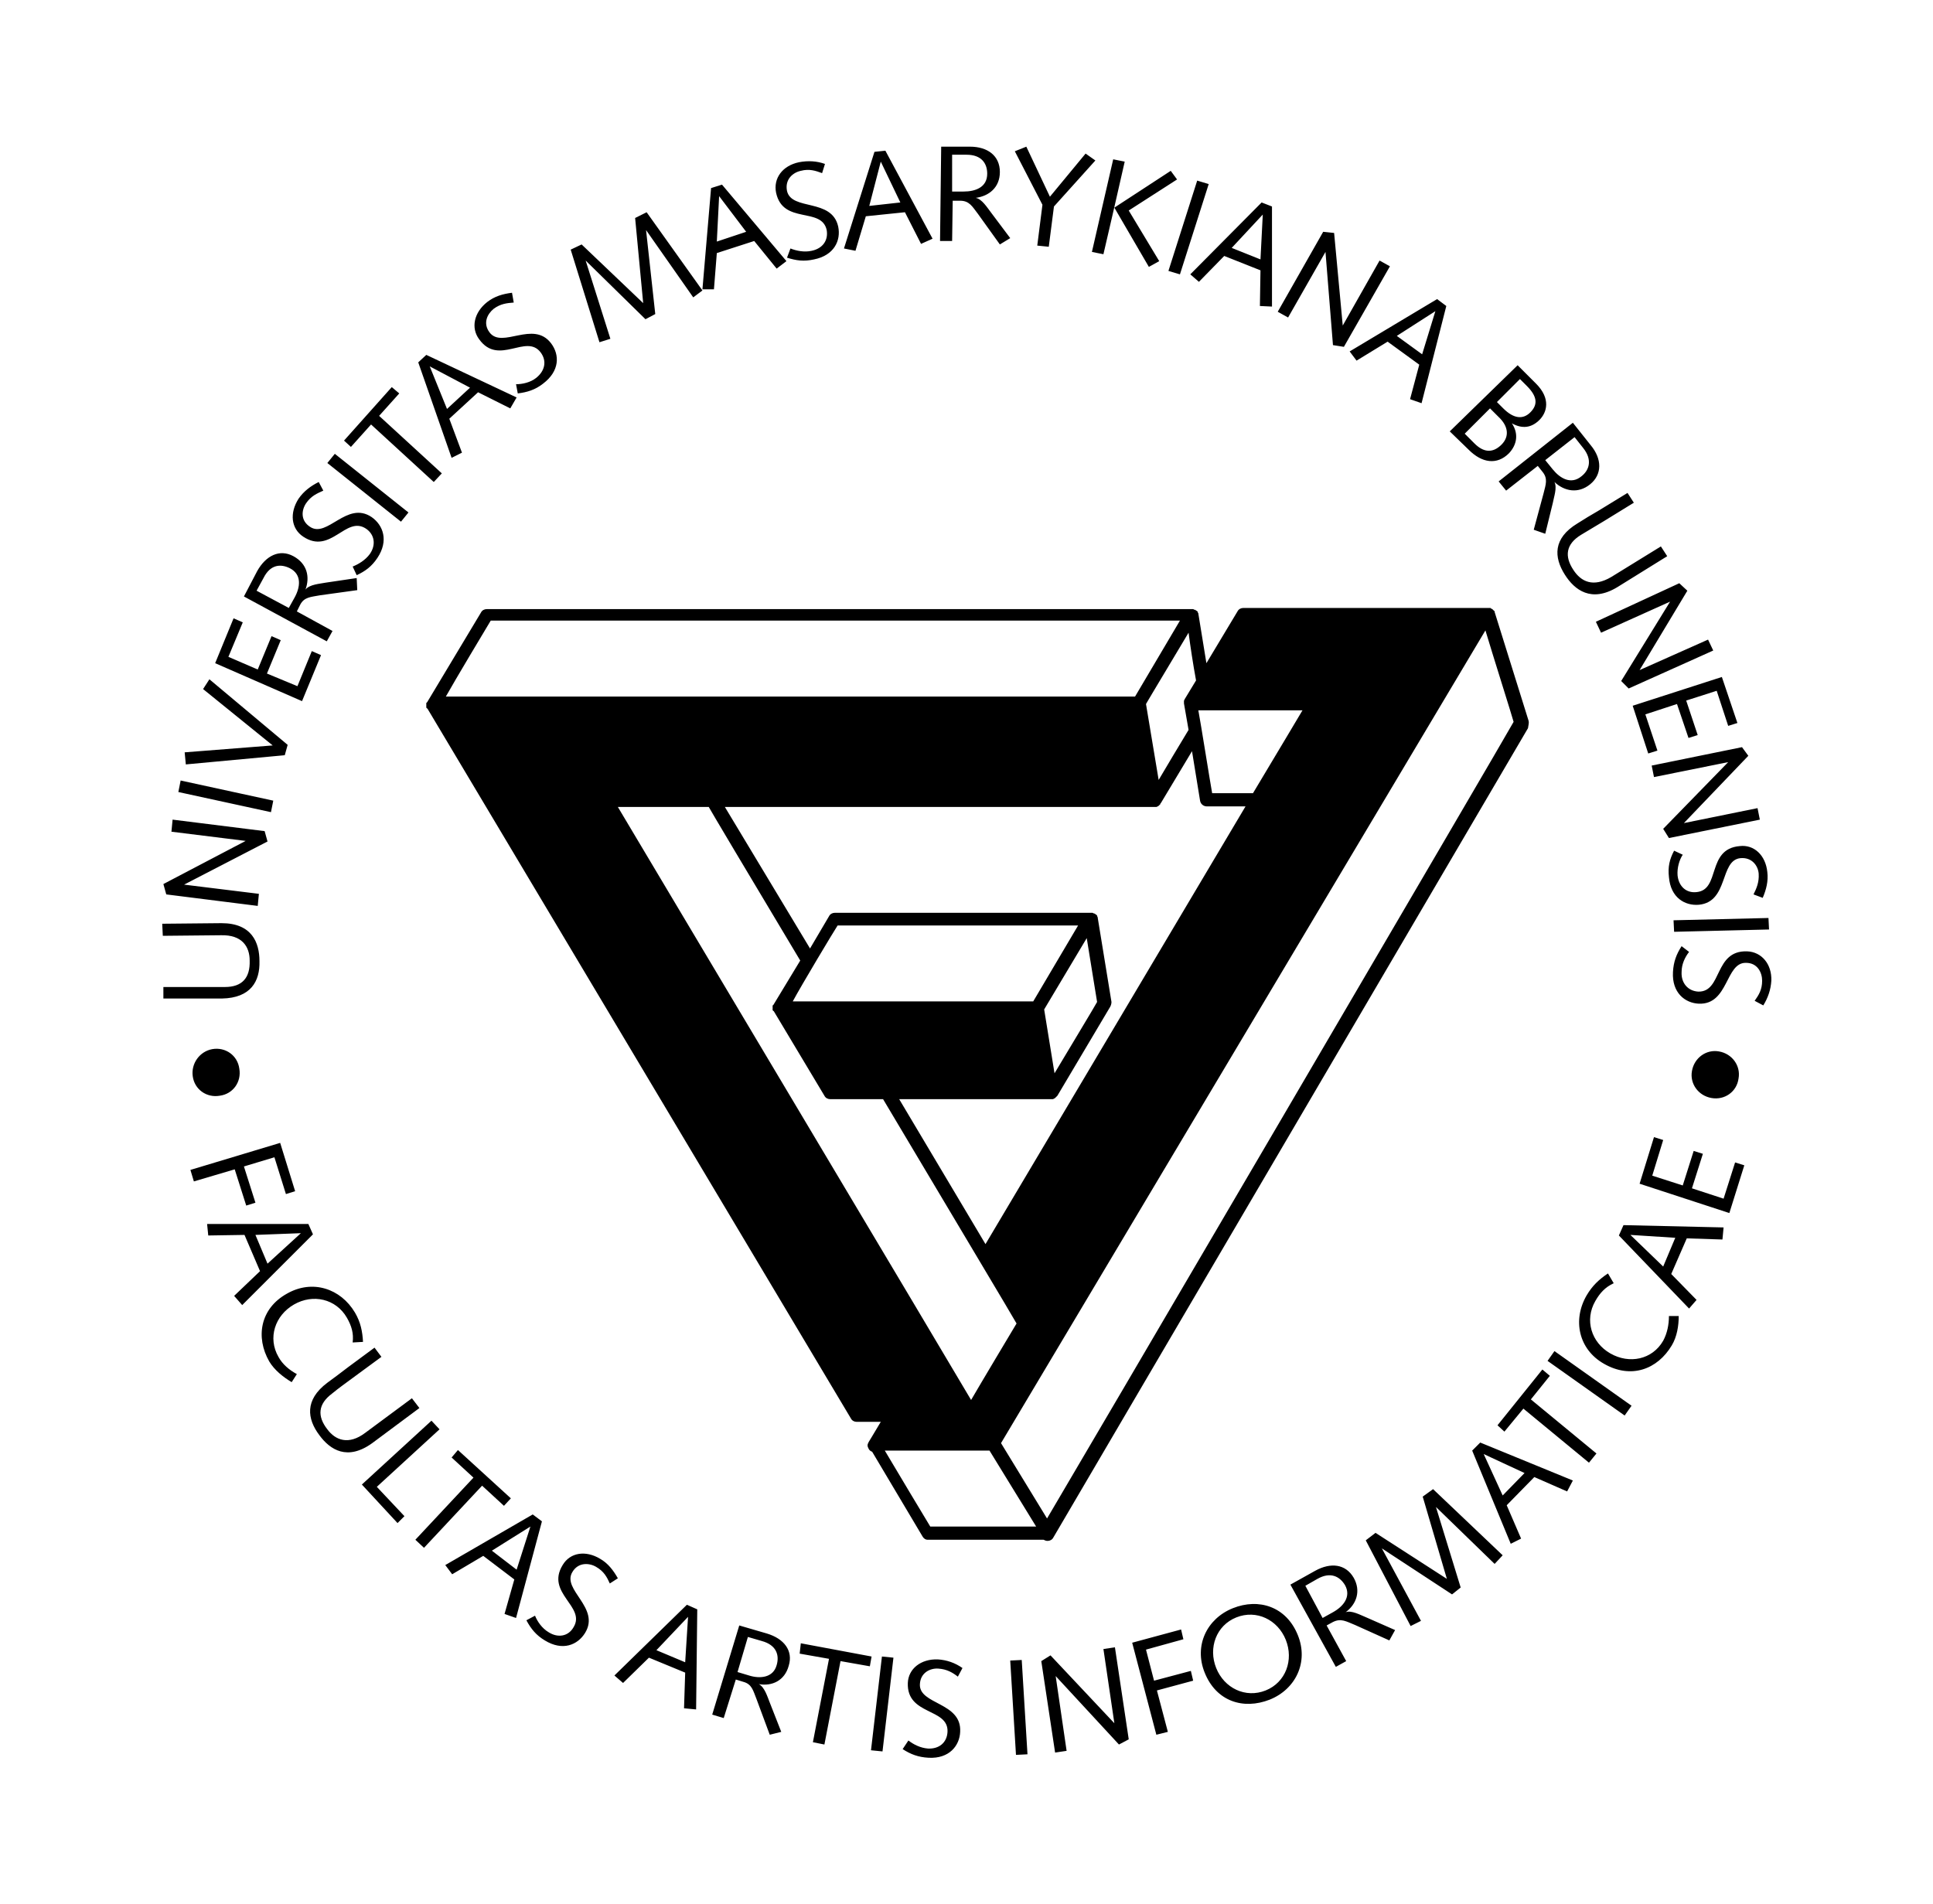 <?xml version="1.0" encoding="utf-8"?>
<!-- Generator: Adobe Illustrator 18.1.1, SVG Export Plug-In . SVG Version: 6.00 Build 0)  -->
<!DOCTYPE svg PUBLIC "-//W3C//DTD SVG 1.1//EN" "http://www.w3.org/Graphics/SVG/1.1/DTD/svg11.dtd">
<svg version="1.1" id="Vrstva_1" xmlns="http://www.w3.org/2000/svg" xmlns:xlink="http://www.w3.org/1999/xlink" x="0px" y="0px"
	 viewBox="0 0 336 331" enable-background="new 0 0 336 331" xml:space="preserve">
<g>
	<path d="M36.9,182.4c2.3-0.4,4.4,1.1,4.7,3.4c0.4,2.3-1.1,4.4-3.4,4.7c-2.3,0.4-4.4-1.1-4.7-3.4C33.2,184.9,34.7,182.8,36.9,182.4z
		 M48.7,198.7l2.6,8.4l-1.6,0.5l-2-6.4l-5.3,1.6l2,6.3l-1.6,0.5l-2-6.3l-7.1,2.1l-0.6-2L48.7,198.7z M53.6,212.8l0.8,1.8l-12.3,12.3
		l-1.4-1.6l4.5-4.3l-2.7-6.3l-6.3,0.1l-0.2-2L53.6,212.8z M52.3,214.4L52.3,214.4l-7.9,0.3l2.1,5L52.3,214.4z M61.3,233.4
		c0.2-1.6-0.2-2.9-1-4.3c-1.9-3.3-5.9-4.2-9.2-2.3c-3.3,1.9-4.6,5.8-2.7,9.1c0.7,1.3,1.9,2.3,3.2,3l-0.9,1.4c-1.5-0.9-3-2.1-3.9-3.6
		c-2.4-4.2-1.6-9.2,3.1-11.8c4.4-2.5,9.3-0.9,11.8,3.3c1,1.7,1.3,3.3,1.4,5.1L61.3,233.4z M72.9,244.8l-8.2,6.1
		c-4.3,3.1-7.3,1.2-9.2-1.4c-2.1-2.8-2.6-6.1,1.4-9.1c1.1-0.8,2.3-1.7,3.6-2.7l4.6-3.4l1.2,1.6l-4.9,3.6c-1.2,0.9-2.5,1.8-3.7,2.8
		c-2.4,1.8-2.6,3.9-0.8,6.2c1.4,1.9,3.7,2.8,6.6,0.6l8.1-6L72.9,244.8z M62.9,258.1L75,247l1.4,1.5l-10.9,10l4.8,5.1l-1.2,1.2
		L62.9,258.1z M79.6,252.1l9.2,8.4l-1.2,1.3l-3.8-3.5l-10.1,10.8l-1.5-1.4l10.1-10.8l-3.8-3.5L79.6,252.1z M92.6,263.3l1.6,1.2
		l-4.5,16.8l-2-0.7l1.7-6l-5.4-4.1l-5.4,3.2l-1.2-1.6L92.6,263.3z M92.2,265.4L92.2,265.4l-6.7,4.2l4.3,3.3L92.2,265.4z M93,280.9
		c0.4,1,1.2,2.2,2.4,2.9c1.6,1,3.4,0.7,4.3-0.9c2.2-3.6-4.9-5.9-1.9-10.8c1.3-2.2,4-2.6,6.5-1.1c1.4,0.8,2.3,2,3.1,3.4l-1.4,0.9
		c-0.5-1.1-1-2.1-2.4-2.9c-1.2-0.7-3.1-0.8-4.1,0.9c-1.9,3.1,4.9,6.2,2.2,10.6c-1.3,2.1-3.9,3.2-7,1.3c-1.5-0.9-2.4-2-3.2-3.5
		L93,280.9z M119.4,279l1.8,0.8l-0.2,17.4l-2.1-0.2l0.2-6.2l-6.3-2.6l-4.5,4.4l-1.5-1.3L119.4,279z M119.6,281.1L119.6,281.1
		l-5.5,5.8l5,2.1L119.6,281.1z M128.5,282.6l4.8,1.4c3,0.9,4.6,3,3.8,5.6c-0.7,2.6-2.9,3.6-5.2,3.2l0,0c1,0.5,1.5,2.2,1.9,3.2l2,5.1
		l-2,0.5l-2.3-6.2c-0.6-1.5-0.8-2.6-2.3-3l-1.3-0.4l-2.1,6.7l-2-0.6L128.5,282.6z M128.2,290.7l2,0.6c1.9,0.6,4.2,0.4,4.8-1.8
		c0.5-1.7,0-3.5-2.6-4.2l-2.4-0.7L128.2,290.7z M139.2,285.7l12.3,2.3l-0.3,1.7l-5.1-0.9l-2.8,14.5l-2-0.4l2.8-14.5l-5.1-0.9
		L139.2,285.7z M153.3,288l2,0.2l-1.9,16.3l-2-0.2L153.3,288z M157.9,302.6c0.9,0.7,2.1,1.3,3.4,1.4c1.9,0.1,3.3-1,3.4-2.9
		c0.2-4.2-7.1-2.8-6.9-8.5c0.1-2.5,2.3-4.2,5.2-4.1c1.6,0.1,3,0.6,4.3,1.5l-0.8,1.5c-0.9-0.7-1.9-1.3-3.4-1.4
		c-1.4-0.1-3.1,0.7-3.2,2.7c-0.2,3.6,7.3,3.1,7,8.3c-0.1,2.4-1.9,4.7-5.5,4.5c-1.8-0.1-3.1-0.6-4.5-1.5L157.9,302.6z M175.6,288.7
		l2-0.1l1,16.4l-2,0.1L175.6,288.7z M181,288.8l1.6-1l11.1,11.8l0,0l-1.9-12.9l2-0.3l2.4,16l-1.7,0.9l-11-11.9l0,0l1.9,13l-2,0.3
		L181,288.8z M196.8,285.6l8.5-2.3l0.4,1.7l-6.5,1.8l1.4,5.4l6.4-1.7l0.4,1.7l-6.3,1.7l1.9,7.2l-2,0.5L196.8,285.6z M209.4,290.8
		c-1.9-4.7,0.4-9.4,4.9-11.2c4.5-1.8,9.3-0.3,11.3,4.7c1.9,4.7-0.4,9.4-4.9,11.2C216.1,297.3,211.4,295.8,209.4,290.8z M211.4,290
		c1.4,3.5,5.1,5.3,8.6,3.9c3.5-1.4,4.9-5.3,3.5-8.8c-1.4-3.5-5.1-5.3-8.6-3.9C211.4,282.6,210,286.5,211.4,290z M224.3,275.5
		l4.3-2.4c2.7-1.5,5.3-1.2,6.7,1.2c1.3,2.3,0.5,4.6-1.4,6l0,0c1-0.4,2.6,0.5,3.6,0.9l5,2.2l-1,1.8l-6-2.7c-1.5-0.6-2.4-1.2-3.8-0.5
		l-1.1,0.6l3.4,6.2l-1.8,1L224.3,275.5z M229.9,281.3l1.8-1c1.8-1,3.2-2.7,2.1-4.7c-0.9-1.5-2.5-2.4-4.8-1.1l-2.1,1.2L229.9,281.3z
		 M237.4,267.8l1.7-1.3l12.4,8l-4.2-14.3l1.8-1.3l12.1,11.5l-1.4,1.5l-10.2-9.9l0,0l4.3,14l-1.5,1.2l-12.2-8l0,0l6.8,12.6l-1.8,0.9
		L237.4,267.8z M255.9,252.2l1.4-1.4l16.1,6.6l-1,1.9l-5.7-2.5l-4.8,4.9l2.5,5.8l-1.8,0.9L255.9,252.2z M257.9,252.8L257.9,252.8
		l3.3,7.2l3.8-3.9L257.9,252.8z M260.3,247.8l7.8-9.7l1.3,1.1l-3.3,4.1l11.4,9.4l-1.3,1.6l-11.4-9.4l-3.3,4L260.3,247.8z M269,236.6
		l1.2-1.7l13.4,9.5l-1.2,1.7L269,236.6z M280.5,223.1c-1.5,0.7-2.4,1.7-3.2,3.1c-1.9,3.3-0.7,7.2,2.6,9.1c3.3,1.9,7.3,1.1,9.2-2.2
		c0.7-1.3,1-2.8,1-4.3l1.7,0c0,1.7-0.3,3.6-1.2,5.1c-2.5,4.2-7.1,5.9-11.8,3.2c-4.4-2.5-5.5-7.6-3-11.9c1-1.7,2.2-2.8,3.7-3.8
		L280.5,223.1z M281.4,214.8l0.8-1.8l17.4,0.4l-0.2,2.1l-6.2-0.2l-2.7,6.2l4.4,4.5l-1.3,1.5L281.4,214.8z M283.4,214.7L283.4,214.7
		l5.7,5.5l2.1-5L283.4,214.7z M285,205.8l2.5-8.1l1.6,0.5l-1.9,6.2l5.3,1.7l1.9-6l1.6,0.5l-1.9,6l5.5,1.8l2-6.3l1.6,0.5l-2.6,8.3
		L285,205.8z M297.5,190.9c-2.3-0.4-3.8-2.5-3.4-4.7c0.4-2.3,2.5-3.8,4.7-3.4c2.3,0.4,3.8,2.5,3.4,4.7
		C301.9,189.8,299.8,191.3,297.5,190.9z M28.2,160.6l10.3-0.1c5.3,0,6.6,3.4,6.6,6.6c0.1,3.5-1.5,6.4-6.5,6.5c-1.3,0-2.8,0-4.5,0
		l-5.7,0l0-2l6.1,0c1.5,0,3.1,0,4.6,0c3,0,4.4-1.6,4.3-4.6c0-2.4-1.3-4.5-5-4.4l-10.1,0.1L28.2,160.6z M28.9,155.5l-0.5-1.8
		l14.3-7.5l0,0l-12.9-1.6l0.2-2.1l16,2l0.5,1.8L32,153.8l0,0l13,1.6l-0.2,2.1L28.9,155.5z M31,137.7l0.4-2l16.1,3.5l-0.4,2L31,137.7
		z M32.3,132.9l-0.2-2.1l15.3-1.2l-12.1-9.8l1.1-1.7L50,129.5l-0.5,1.8L32.3,132.9z M37.4,115.3l3.2-7.8l1.6,0.7l-2.5,6l5.1,2.2
		l2.4-5.8l1.6,0.7l-2.4,5.8l5.3,2.2l2.5-6.1l1.6,0.7l-3.3,8L37.4,115.3z M42.4,103.7l2.3-4.4c1.5-2.7,3.9-3.9,6.3-2.6
		c2.4,1.3,2.9,3.6,2.1,5.8l0,0c0.7-0.9,2.5-1,3.5-1.2l5.4-0.8l0.1,2.1l-6.5,0.9c-1.6,0.3-2.7,0.3-3.4,1.6l-0.6,1.2l6.2,3.4l-1,1.8
		L42.4,103.7z M50.2,105.7l1-1.8c1-1.8,1.3-4-0.8-5.1c-1.6-0.8-3.4-0.7-4.6,1.7l-1.2,2.2L50.2,105.7z M61.3,98.5
		c1-0.4,2.2-1.1,3-2.2c1.1-1.6,0.8-3.4-0.7-4.4c-3.5-2.3-6.1,4.6-10.9,1.4c-2.1-1.4-2.4-4.1-0.8-6.6c0.9-1.3,2.1-2.2,3.5-2.9
		l0.8,1.5c-1.1,0.5-2.1,0.9-3,2.2c-0.8,1.2-1,3,0.7,4.1c3,2,6.4-4.6,10.7-1.7c2,1.4,3,4.1,1,7.1c-1,1.5-2.1,2.3-3.6,3L61.3,98.5z
		 M56.9,80.5l1.3-1.6L71,89.1l-1.3,1.6L56.9,80.5z M59.8,76.6l8.3-9.3l1.3,1.1l-3.5,3.9l10.9,10l-1.4,1.5l-10.9-10l-3.5,3.9
		L59.8,76.6z M72.7,63l1.4-1.3l15.7,7.4l-1.1,1.9l-5.6-2.8l-5,4.6l2.2,5.9l-1.8,0.9L72.7,63z M74.7,63.7L74.7,63.7l3,7.4l4-3.7
		L74.7,63.7z M89.7,66.8c1.1,0,2.5-0.3,3.5-1.1c1.5-1.2,1.9-2.9,0.8-4.4c-2.5-3.4-7.3,2.4-10.7-2.3c-1.5-2-0.9-4.7,1.4-6.5
		c1.3-1,2.7-1.4,4.3-1.6l0.3,1.7c-1.2,0.1-2.3,0.2-3.5,1.1c-1.1,0.9-1.9,2.5-0.7,4.1c2.2,2.9,7.6-2.2,10.7,1.9c1.5,2,1.5,4.8-1.4,7
		c-1.4,1.1-2.8,1.5-4.4,1.7L89.7,66.8z M99.2,43.4l1.9-0.9l10.7,10.2l-1.4-14.8l2-1l9.7,13.6l-1.6,1.2l-8.2-11.7l0,0l1.6,14.6
		l-1.7,0.9l-10.4-10.2l0,0l4.3,13.6l-1.9,0.6L99.2,43.4z M123.6,32.7l1.9-0.6l11.2,13.3l-1.7,1.3l-3.9-4.8l-6.5,2.1l-0.5,6.3l-2,0
		L123.6,32.7z M125,34.1L125,34.1l-0.4,7.9l5.1-1.7L125,34.1z M137.4,43.2c1,0.4,2.4,0.7,3.7,0.4c1.9-0.4,2.9-1.8,2.6-3.6
		c-0.9-4.1-7.6-0.9-8.8-6.5c-0.5-2.5,1.1-4.7,4-5.3c1.6-0.3,3.1-0.2,4.5,0.3l-0.5,1.6c-1.1-0.4-2.2-0.8-3.7-0.4
		c-1.4,0.3-2.8,1.5-2.4,3.5c0.8,3.5,7.8,1.2,8.9,6.2c0.5,2.4-0.7,5-4.2,5.7c-1.8,0.4-3.1,0.2-4.7-0.3L137.4,43.2z M152,26.4l1.9-0.2
		l8.2,15.3l-2,0.9l-2.8-5.5l-6.8,0.7l-1.8,6l-2-0.4L152,26.4z M153.1,28.1L153.1,28.1l-2,7.7l5.4-0.6L153.1,28.1z M163.6,25.5l5,0
		c3.1,0,5.2,1.6,5.2,4.4c0,2.7-1.9,4.2-4.2,4.5v0c1.1,0.2,2,1.7,2.7,2.6l3.3,4.4l-1.8,1.1l-3.8-5.3c-1-1.3-1.5-2.3-3.1-2.3l-1.3,0
		l-0.1,7l-2.1,0L163.6,25.5z M165.5,33.3l2,0c2,0,4.1-0.7,4.1-3.1c0-1.8-1-3.3-3.6-3.3l-2.5,0L165.5,33.3z M181.2,35.6l-4.8-9.3
		l2-0.8l4.1,8.7l6.2-7.5l1.7,1.2l-7.2,8l-0.9,7l-2-0.2L181.2,35.6z M193.5,27.7l2,0.4l-1.8,7.9l-1.9,8.2l-2-0.4L193.5,27.7z
		 M193.7,36.1l9.8-6.4l1.1,1.5l-8.4,5.4l5.3,8.8l-1.8,1L193.7,36.1z M208.1,31.4l2,0.6l-5,15.7l-2-0.6L208.1,31.4z M219.3,35.2
		l1.8,0.7l0,17.4l-2.1-0.1l0.1-6.2l-6.3-2.5l-4.4,4.5l-1.5-1.3L219.3,35.2z M219.5,37.3L219.5,37.3l-5.4,5.8l5,2L219.5,37.3z
		 M230,40.3l1.9,0.2l1.5,16.1l0,0l6.4-11.3l1.8,1l-8,14l-1.9-0.3l-1.3-16.2l0,0l-6.5,11.4l-1.8-1L230,40.3z M249.8,52l1.6,1.2
		l-4.3,16.9l-2-0.7l1.6-6l-5.5-4l-5.4,3.3l-1.2-1.6L249.8,52z M249.5,54.1L249.5,54.1l-6.7,4.3l4.4,3.2L249.5,54.1z M263.8,63.5
		l3.2,3.2c2.6,2.6,1.9,5,0.6,6.3c-1.4,1.4-3,1.6-4.8,0.6l0,0c1.2,1.8,0.9,3.7-0.5,5.2c-2.1,2.1-4.7,1.7-7-0.6L252,75L263.8,63.5z
		 M254.6,75.4l1.7,1.7c1.5,1.5,3.1,1.8,4.7,0.2c1.4-1.4,1.2-3.2-0.5-4.8L259,71L254.6,75.4z M260.2,69.9l1.1,1.1
		c1.9,1.9,3.5,1.9,4.7,0.7c1.3-1.3,1.3-2.7-0.6-4.6l-1.2-1.2L260.2,69.9z M273.4,73.5l3.1,3.9c2,2.4,2,5.1-0.1,6.8
		c-2.1,1.7-4.5,1.2-6.2-0.4l0,0c0.5,1-0.1,2.6-0.3,3.7l-1.3,5.3l-2-0.7l1.7-6.3c0.4-1.6,0.8-2.6-0.2-3.8l-0.8-1l-5.5,4.3l-1.3-1.6
		L273.4,73.5z M268.6,80l1.3,1.6c1.3,1.6,3.2,2.7,5,1.2c1.4-1.1,1.9-2.9,0.3-4.9l-1.5-1.9L268.6,80z M289.8,96.7l-8.7,5.4
		c-4.5,2.7-7.4,0.5-9.1-2.2c-1.9-3-2.1-6.3,2.2-8.9c1.1-0.7,2.4-1.5,3.8-2.3l4.9-3l1.1,1.7l-5.2,3.2c-1.3,0.8-2.7,1.6-4,2.4
		c-2.6,1.6-2.9,3.7-1.3,6.1c1.3,2,3.4,3.1,6.6,1.2l8.6-5.3L289.8,96.7z M291.9,101.4l1.4,1.3l-8.3,13.8l0,0l11.9-5.3l0.9,1.9
		l-14.7,6.6l-1.3-1.3l8.5-13.8l0,0l-12,5.4l-0.9-1.9L291.9,101.4z M299.3,117.7l2.7,8l-1.6,0.5l-2-6.1l-5.3,1.7l2,6l-1.6,0.5l-2-5.9
		l-5.5,1.8l2.1,6.3l-1.6,0.5l-2.7-8.3L299.3,117.7z M302.8,129.9l1.1,1.5l-11.2,11.7l0,0l12.8-2.6l0.4,2l-15.8,3.2l-1-1.6l11.3-11.6
		l0,0l-12.9,2.6l-0.4-2L302.8,129.9z M292.5,148.6c-0.6,0.9-1,2.3-0.9,3.6c0.2,1.9,1.5,3.1,3.3,2.9c4.2-0.4,1.7-7.5,7.5-8
		c2.5-0.3,4.5,1.6,4.8,4.5c0.2,1.6-0.2,3.1-0.8,4.5l-1.6-0.6c0.5-1,1-2.1,0.9-3.6c-0.1-1.4-1.2-2.9-3.2-2.7c-3.6,0.4-2,7.6-7.2,8.1
		c-2.4,0.2-4.9-1.2-5.2-4.8c-0.2-1.8,0.1-3.1,0.9-4.6L292.5,148.6z M307.4,159.6l0.1,2l-16.5,0.4l-0.1-2L307.4,159.6z M293.6,165.5
		c-0.7,0.9-1.3,2.1-1.3,3.5c-0.1,1.9,1.1,3.3,2.9,3.4c4.2,0.1,2.7-7.2,8.5-7c2.5,0.1,4.3,2.2,4.2,5.1c-0.1,1.6-0.6,3-1.4,4.3
		l-1.5-0.8c0.7-1,1.3-1.9,1.3-3.5c0-1.4-0.8-3.1-2.8-3.1c-3.6-0.1-3,7.3-8.2,7.1c-2.4-0.1-4.7-1.9-4.5-5.5c0.1-1.8,0.6-3.1,1.5-4.5
		L293.6,165.5z M36.9,182.4c2.3-0.4,4.4,1.1,4.7,3.4c0.4,2.3-1.1,4.4-3.4,4.7c-2.3,0.4-4.4-1.1-4.7-3.4
		C33.2,184.9,34.7,182.8,36.9,182.4z M48.7,198.7l2.6,8.4l-1.6,0.5l-2-6.4l-5.3,1.6l2,6.3l-1.6,0.5l-2-6.3l-7.1,2.1l-0.6-2
		L48.7,198.7z M53.6,212.8l0.8,1.8l-12.3,12.3l-1.4-1.6l4.5-4.3l-2.7-6.3l-6.3,0.1l-0.2-2L53.6,212.8z M52.3,214.4L52.3,214.4
		l-7.9,0.3l2.1,5L52.3,214.4z M61.3,233.4c0.2-1.6-0.2-2.9-1-4.3c-1.9-3.3-5.9-4.2-9.2-2.3c-3.3,1.9-4.6,5.8-2.7,9.1
		c0.7,1.3,1.9,2.3,3.2,3l-0.9,1.4c-1.5-0.9-3-2.1-3.9-3.6c-2.4-4.2-1.6-9.2,3.1-11.8c4.4-2.5,9.3-0.9,11.8,3.3
		c1,1.7,1.3,3.3,1.4,5.1L61.3,233.4z M72.9,244.8l-8.2,6.1c-4.3,3.1-7.3,1.2-9.2-1.4c-2.1-2.8-2.6-6.1,1.4-9.1
		c1.1-0.8,2.3-1.7,3.6-2.7l4.6-3.4l1.2,1.6l-4.9,3.6c-1.2,0.9-2.5,1.8-3.7,2.8c-2.4,1.8-2.6,3.9-0.8,6.2c1.4,1.9,3.7,2.8,6.6,0.6
		l8.1-6L72.9,244.8z M62.9,258.1L75,247l1.4,1.5l-10.9,10l4.8,5.1l-1.2,1.2L62.9,258.1z M79.6,252.1l9.2,8.4l-1.2,1.3l-3.8-3.5
		l-10.1,10.8l-1.5-1.4l10.1-10.8l-3.8-3.5L79.6,252.1z M92.6,263.3l1.6,1.2l-4.5,16.8l-2-0.7l1.7-6l-5.4-4.1l-5.4,3.2l-1.2-1.6
		L92.6,263.3z M92.2,265.4L92.2,265.4l-6.7,4.2l4.3,3.3L92.2,265.4z M93,280.9c0.4,1,1.2,2.2,2.4,2.9c1.6,1,3.4,0.7,4.3-0.9
		c2.2-3.6-4.9-5.9-1.9-10.8c1.3-2.2,4-2.6,6.5-1.1c1.4,0.8,2.3,2,3.1,3.4l-1.4,0.9c-0.5-1.1-1-2.1-2.4-2.9c-1.2-0.7-3.1-0.8-4.1,0.9
		c-1.9,3.1,4.9,6.2,2.2,10.6c-1.3,2.1-3.9,3.2-7,1.3c-1.5-0.9-2.4-2-3.2-3.5L93,280.9z M119.4,279l1.8,0.8l-0.2,17.4l-2.1-0.2
		l0.2-6.2l-6.3-2.6l-4.5,4.4l-1.5-1.3L119.4,279z M119.6,281.1L119.6,281.1l-5.5,5.8l5,2.1L119.6,281.1z M128.5,282.6l4.8,1.4
		c3,0.9,4.6,3,3.8,5.6c-0.7,2.6-2.9,3.6-5.2,3.2l0,0c1,0.5,1.5,2.2,1.9,3.2l2,5.1l-2,0.5l-2.3-6.2c-0.6-1.5-0.8-2.6-2.3-3l-1.3-0.4
		l-2.1,6.7l-2-0.6L128.5,282.6z M128.2,290.7l2,0.6c1.9,0.6,4.2,0.4,4.8-1.8c0.5-1.7,0-3.5-2.6-4.2l-2.4-0.7L128.2,290.7z
		 M139.2,285.7l12.3,2.3l-0.3,1.7l-5.1-0.9l-2.8,14.5l-2-0.4l2.8-14.5l-5.1-0.9L139.2,285.7z M153.3,288l2,0.2l-1.9,16.3l-2-0.2
		L153.3,288z M157.9,302.6c0.9,0.7,2.1,1.3,3.4,1.4c1.9,0.1,3.3-1,3.4-2.9c0.2-4.2-7.1-2.8-6.9-8.5c0.1-2.5,2.3-4.2,5.2-4.1
		c1.6,0.1,3,0.6,4.3,1.5l-0.8,1.5c-0.9-0.7-1.9-1.3-3.4-1.4c-1.4-0.1-3.1,0.7-3.2,2.7c-0.2,3.6,7.3,3.1,7,8.3
		c-0.1,2.4-1.9,4.7-5.5,4.5c-1.8-0.1-3.1-0.6-4.5-1.5L157.9,302.6z M175.6,288.7l2-0.1l1,16.4l-2,0.1L175.6,288.7z M181,288.8l1.6-1
		l11.1,11.8l0,0l-1.9-12.9l2-0.3l2.4,16l-1.7,0.9l-11-11.9l0,0l1.9,13l-2,0.3L181,288.8z M196.8,285.6l8.5-2.3l0.4,1.7l-6.5,1.8
		l1.4,5.4l6.4-1.7l0.4,1.7l-6.3,1.7l1.9,7.2l-2,0.5L196.8,285.6z M209.4,290.8c-1.9-4.7,0.4-9.4,4.9-11.2c4.5-1.8,9.3-0.3,11.3,4.7
		c1.9,4.7-0.4,9.4-4.9,11.2C216.1,297.3,211.4,295.8,209.4,290.8z M211.4,290c1.4,3.5,5.1,5.3,8.6,3.9c3.5-1.4,4.9-5.3,3.5-8.8
		c-1.4-3.5-5.1-5.3-8.6-3.9C211.4,282.6,210,286.5,211.4,290z M224.3,275.5l4.3-2.4c2.7-1.5,5.3-1.2,6.7,1.2c1.3,2.3,0.5,4.6-1.4,6
		l0,0c1-0.4,2.6,0.5,3.6,0.9l5,2.2l-1,1.8l-6-2.7c-1.5-0.6-2.4-1.2-3.8-0.5l-1.1,0.6l3.4,6.2l-1.8,1L224.3,275.5z M229.9,281.3
		l1.8-1c1.8-1,3.2-2.7,2.1-4.7c-0.9-1.5-2.5-2.4-4.8-1.1l-2.1,1.2L229.9,281.3z M237.4,267.8l1.7-1.3l12.4,8l-4.2-14.3l1.8-1.3
		l12.1,11.5l-1.4,1.5l-10.2-9.9l0,0l4.3,14l-1.5,1.2l-12.2-8l0,0l6.8,12.6l-1.8,0.9L237.4,267.8z M255.9,252.2l1.4-1.4l16.1,6.6
		l-1,1.9l-5.7-2.5l-4.8,4.9l2.5,5.8l-1.8,0.9L255.9,252.2z M257.9,252.8L257.9,252.8l3.3,7.2l3.8-3.9L257.9,252.8z M260.3,247.8
		l7.8-9.7l1.3,1.1l-3.3,4.1l11.4,9.4l-1.3,1.6l-11.4-9.4l-3.3,4L260.3,247.8z M269,236.6l1.2-1.7l13.4,9.5l-1.2,1.7L269,236.6z
		 M280.5,223.1c-1.5,0.7-2.4,1.7-3.2,3.1c-1.9,3.3-0.7,7.2,2.6,9.1c3.3,1.9,7.3,1.1,9.2-2.2c0.7-1.3,1-2.8,1-4.3l1.7,0
		c0,1.7-0.3,3.6-1.2,5.1c-2.5,4.2-7.1,5.9-11.8,3.2c-4.4-2.5-5.5-7.6-3-11.9c1-1.7,2.2-2.8,3.7-3.8L280.5,223.1z M281.4,214.8
		l0.8-1.8l17.4,0.4l-0.2,2.1l-6.2-0.2l-2.7,6.2l4.4,4.5l-1.3,1.5L281.4,214.8z M283.4,214.7L283.4,214.7l5.7,5.5l2.1-5L283.4,214.7z
		 M285,205.8l2.5-8.1l1.6,0.5l-1.9,6.2l5.3,1.7l1.9-6l1.6,0.5l-1.9,6l5.5,1.8l2-6.3l1.6,0.5l-2.6,8.3L285,205.8z M297.5,190.9
		c-2.3-0.4-3.8-2.5-3.4-4.7c0.4-2.3,2.5-3.8,4.7-3.4c2.3,0.4,3.8,2.5,3.4,4.7C301.9,189.8,299.8,191.3,297.5,190.9z M28.2,160.6
		l10.3-0.1c5.3,0,6.6,3.4,6.6,6.6c0.1,3.5-1.5,6.4-6.5,6.5c-1.3,0-2.8,0-4.5,0l-5.7,0l0-2l6.1,0c1.5,0,3.1,0,4.6,0
		c3,0,4.4-1.6,4.3-4.6c0-2.4-1.3-4.5-5-4.4l-10.1,0.1L28.2,160.6z M28.9,155.5l-0.5-1.8l14.3-7.5l0,0l-12.9-1.6l0.2-2.1l16,2
		l0.5,1.8L32,153.8l0,0l13,1.6l-0.2,2.1L28.9,155.5z M31,137.7l0.4-2l16.1,3.5l-0.4,2L31,137.7z M32.3,132.9l-0.2-2.1l15.3-1.2
		l-12.1-9.8l1.1-1.7L50,129.5l-0.5,1.8L32.3,132.9z M37.4,115.3l3.2-7.8l1.6,0.7l-2.5,6l5.1,2.2l2.4-5.8l1.6,0.7l-2.4,5.8l5.3,2.2
		l2.5-6.1l1.6,0.7l-3.3,8L37.4,115.3z M42.4,103.7l2.3-4.4c1.5-2.7,3.9-3.9,6.3-2.6c2.4,1.3,2.9,3.6,2.1,5.8l0,0
		c0.7-0.9,2.5-1,3.5-1.2l5.4-0.8l0.1,2.1l-6.5,0.9c-1.6,0.3-2.7,0.3-3.4,1.6l-0.6,1.2l6.2,3.4l-1,1.8L42.4,103.7z M50.2,105.7l1-1.8
		c1-1.8,1.3-4-0.8-5.1c-1.6-0.8-3.4-0.7-4.6,1.7l-1.2,2.2L50.2,105.7z M61.3,98.5c1-0.4,2.2-1.1,3-2.2c1.1-1.6,0.8-3.4-0.7-4.4
		c-3.5-2.3-6.1,4.6-10.9,1.4c-2.1-1.4-2.4-4.1-0.8-6.6c0.9-1.3,2.1-2.2,3.5-2.9l0.8,1.5c-1.1,0.5-2.1,0.9-3,2.2
		c-0.8,1.2-1,3,0.7,4.1c3,2,6.4-4.6,10.7-1.7c2,1.4,3,4.1,1,7.1c-1,1.5-2.1,2.3-3.6,3L61.3,98.5z M56.9,80.5l1.3-1.6L71,89.1
		l-1.3,1.6L56.9,80.5z M59.8,76.6l8.3-9.3l1.3,1.1l-3.5,3.9l10.9,10l-1.4,1.5l-10.9-10l-3.5,3.9L59.8,76.6z M72.7,63l1.4-1.3
		l15.7,7.4l-1.1,1.9l-5.6-2.8l-5,4.6l2.2,5.9l-1.8,0.9L72.7,63z M74.7,63.7L74.7,63.7l3,7.4l4-3.7L74.7,63.7z M89.7,66.8
		c1.1,0,2.5-0.3,3.5-1.1c1.5-1.2,1.9-2.9,0.8-4.4c-2.5-3.4-7.3,2.4-10.7-2.3c-1.5-2-0.9-4.7,1.4-6.5c1.3-1,2.7-1.4,4.3-1.6l0.3,1.7
		c-1.2,0.1-2.3,0.2-3.5,1.1c-1.1,0.9-1.9,2.5-0.7,4.1c2.2,2.9,7.6-2.2,10.7,1.9c1.5,2,1.5,4.8-1.4,7c-1.4,1.1-2.8,1.5-4.4,1.7
		L89.7,66.8z M99.2,43.4l1.9-0.9l10.7,10.2l-1.4-14.8l2-1l9.7,13.6l-1.6,1.2l-8.2-11.7l0,0l1.6,14.6l-1.7,0.9l-10.4-10.2l0,0
		l4.3,13.6l-1.9,0.6L99.2,43.4z M123.6,32.7l1.9-0.6l11.2,13.3l-1.7,1.3l-3.9-4.8l-6.5,2.1l-0.5,6.3l-2,0L123.6,32.7z M125,34.1
		L125,34.1l-0.4,7.9l5.1-1.7L125,34.1z M137.4,43.2c1,0.4,2.4,0.7,3.7,0.4c1.9-0.4,2.9-1.8,2.6-3.6c-0.9-4.1-7.6-0.9-8.8-6.5
		c-0.5-2.5,1.1-4.7,4-5.3c1.6-0.3,3.1-0.2,4.5,0.3l-0.5,1.6c-1.1-0.4-2.2-0.8-3.7-0.4c-1.4,0.3-2.8,1.5-2.4,3.5
		c0.8,3.5,7.8,1.2,8.9,6.2c0.5,2.4-0.7,5-4.2,5.7c-1.8,0.4-3.1,0.2-4.7-0.3L137.4,43.2z M152,26.4l1.9-0.2l8.2,15.3l-2,0.9l-2.8-5.5
		l-6.8,0.7l-1.8,6l-2-0.4L152,26.4z M153.1,28.1L153.1,28.1l-2,7.7l5.4-0.6L153.1,28.1z M163.6,25.5l5,0c3.1,0,5.2,1.6,5.2,4.4
		c0,2.7-1.9,4.2-4.2,4.5v0c1.1,0.2,2,1.7,2.7,2.6l3.3,4.4l-1.8,1.1l-3.8-5.3c-1-1.3-1.5-2.3-3.1-2.3l-1.3,0l-0.1,7l-2.1,0
		L163.6,25.5z M165.5,33.3l2,0c2,0,4.1-0.7,4.1-3.1c0-1.8-1-3.3-3.6-3.3l-2.5,0L165.5,33.3z M181.2,35.6l-4.8-9.3l2-0.8l4.1,8.7
		l6.2-7.5l1.7,1.2l-7.2,8l-0.9,7l-2-0.2L181.2,35.6z M193.5,27.7l2,0.4l-1.8,7.9l-1.9,8.2l-2-0.4L193.5,27.7z M193.7,36.1l9.8-6.4
		l1.1,1.5l-8.4,5.4l5.3,8.8l-1.8,1L193.7,36.1z M208.1,31.4l2,0.6l-5,15.7l-2-0.6L208.1,31.4z M219.3,35.2l1.8,0.7l0,17.4l-2.1-0.1
		l0.1-6.2l-6.3-2.5l-4.4,4.5l-1.5-1.3L219.3,35.2z M219.5,37.3L219.5,37.3l-5.4,5.8l5,2L219.5,37.3z M230,40.3l1.9,0.2l1.5,16.1l0,0
		l6.4-11.3l1.8,1l-8,14l-1.9-0.3l-1.3-16.2l0,0l-6.5,11.4l-1.8-1L230,40.3z M249.8,52l1.6,1.2l-4.3,16.9l-2-0.7l1.6-6l-5.5-4
		l-5.4,3.3l-1.2-1.6L249.8,52z M249.5,54.1L249.5,54.1l-6.7,4.3l4.4,3.2L249.5,54.1z M263.8,63.5l3.2,3.2c2.6,2.6,1.9,5,0.6,6.3
		c-1.4,1.4-3,1.6-4.8,0.6l0,0c1.2,1.8,0.9,3.7-0.5,5.2c-2.1,2.1-4.7,1.7-7-0.6L252,75L263.8,63.5z M254.6,75.4l1.7,1.7
		c1.5,1.5,3.1,1.8,4.7,0.2c1.4-1.4,1.2-3.2-0.5-4.8L259,71L254.6,75.4z M260.2,69.9l1.1,1.1c1.9,1.9,3.5,1.9,4.7,0.7
		c1.3-1.3,1.3-2.7-0.6-4.6l-1.2-1.2L260.2,69.9z M273.4,73.5l3.1,3.9c2,2.4,2,5.1-0.1,6.8c-2.1,1.7-4.5,1.2-6.2-0.4l0,0
		c0.5,1-0.1,2.6-0.3,3.7l-1.3,5.3l-2-0.7l1.7-6.3c0.4-1.6,0.8-2.6-0.2-3.8l-0.8-1l-5.5,4.3l-1.3-1.6L273.4,73.5z M268.6,80l1.3,1.6
		c1.3,1.6,3.2,2.7,5,1.2c1.4-1.1,1.9-2.9,0.3-4.9l-1.5-1.9L268.6,80z M289.8,96.7l-8.7,5.4c-4.5,2.7-7.4,0.5-9.1-2.2
		c-1.9-3-2.1-6.3,2.2-8.9c1.1-0.7,2.4-1.5,3.8-2.3l4.9-3l1.1,1.7l-5.2,3.2c-1.3,0.8-2.7,1.6-4,2.4c-2.6,1.6-2.9,3.7-1.3,6.1
		c1.3,2,3.4,3.1,6.6,1.2l8.6-5.3L289.8,96.7z M291.9,101.4l1.4,1.3l-8.3,13.8l0,0l11.9-5.3l0.9,1.9l-14.7,6.6l-1.3-1.3l8.5-13.8l0,0
		l-12,5.4l-0.9-1.9L291.9,101.4z M299.3,117.7l2.7,8l-1.6,0.5l-2-6.1l-5.3,1.7l2,6l-1.6,0.5l-2-5.9l-5.5,1.8l2.1,6.3l-1.6,0.5
		l-2.7-8.3L299.3,117.7z M302.8,129.9l1.1,1.5l-11.2,11.7l0,0l12.8-2.6l0.4,2l-15.8,3.2l-1-1.6l11.3-11.6l0,0l-12.9,2.6l-0.4-2
		L302.8,129.9z M292.5,148.6c-0.6,0.9-1,2.3-0.9,3.6c0.2,1.9,1.5,3.1,3.3,2.9c4.2-0.4,1.7-7.5,7.5-8c2.5-0.3,4.5,1.6,4.8,4.5
		c0.2,1.6-0.2,3.1-0.8,4.5l-1.6-0.6c0.5-1,1-2.1,0.9-3.6c-0.1-1.4-1.2-2.9-3.2-2.7c-3.6,0.4-2,7.6-7.2,8.1c-2.4,0.2-4.9-1.2-5.2-4.8
		c-0.2-1.8,0.1-3.1,0.9-4.6L292.5,148.6z M307.4,159.6l0.1,2l-16.5,0.4l-0.1-2L307.4,159.6z M293.6,165.5c-0.7,0.9-1.3,2.1-1.3,3.5
		c-0.1,1.9,1.1,3.3,2.9,3.4c4.2,0.1,2.7-7.2,8.5-7c2.5,0.1,4.3,2.2,4.2,5.1c-0.1,1.6-0.6,3-1.4,4.3l-1.5-0.8c0.7-1,1.3-1.9,1.3-3.5
		c0-1.4-0.8-3.1-2.8-3.1c-3.6-0.1-3,7.3-8.2,7.1c-2.4-0.1-4.7-1.9-4.5-5.5c0.1-1.8,0.6-3.1,1.5-4.5L293.6,165.5z M265.7,125.3
		l-5.9-18.9c0,0,0-0.1,0-0.1c0,0,0-0.1-0.1-0.1c0,0,0,0,0,0c0,0-0.1-0.1-0.1-0.1c0,0-0.1-0.1-0.1-0.1c0,0-0.1-0.1-0.1-0.1
		c-0.1,0-0.1-0.1-0.2-0.1c0,0-0.1,0-0.1-0.1c-0.1,0-0.1,0-0.2,0c0,0-0.1,0-0.1,0c0,0,0,0-0.1,0c0,0,0,0-0.1,0h-42.5
		c-0.4,0-0.8,0.2-1,0.6l-5.4,9l-1.4-8.6c0,0,0,0,0,0c0-0.1,0-0.1-0.1-0.2c0,0,0-0.1,0-0.1c0,0,0,0,0,0c0-0.1-0.1-0.1-0.2-0.2
		c0,0,0,0,0,0c-0.1-0.1-0.2-0.1-0.3-0.2c0,0-0.1,0-0.1,0c-0.1,0-0.1-0.1-0.2-0.1c0,0,0,0,0,0c0,0-0.1,0-0.1,0c0,0-0.1,0-0.1,0H84.6
		c-0.4,0-0.8,0.2-1,0.6l-9.3,15.5c0,0,0,0,0,0c0,0,0,0,0,0c0,0,0,0.1-0.1,0.1c0,0,0,0.1-0.1,0.1c0,0.1,0,0.1,0,0.2
		c0,0.1,0,0.1,0,0.2c0,0.1,0,0.1,0,0.2c0,0.1,0,0.1,0,0.2c0,0,0,0.1,0.1,0.1c0,0,0,0.1,0.1,0.1c0,0,0,0,0,0c0,0,0,0,0,0l73.6,123.4
		c0.2,0.4,0.6,0.6,1,0.6h4.2c-1.3,2.2-2.1,3.5-2.1,3.5c-0.1,0.2-0.2,0.4-0.2,0.6c0,0.2,0.1,0.4,0.2,0.6c0.1,0.2,0.3,0.4,0.6,0.5
		l8.8,14.8c0.2,0.3,0.5,0.5,0.8,0.5h20.2c0.2,0.1,0.4,0.2,0.7,0.2c0.4,0,0.8-0.2,1-0.6l82.5-140.7
		C265.7,126,265.8,125.6,265.7,125.3z M226.4,123.5c-0.4,0.7-3.7,6.2-8.6,14.4c-1.4,0-5.8,0-7.1,0c-0.3-1.6-2-12.3-2.4-14.4
		C212.3,123.5,223.6,123.5,226.4,123.5z M171.3,216.3l-15-25.2h26.4c0,0,0.1,0,0.1,0c0,0,0.1,0,0.1,0c0.1,0,0.2,0,0.3-0.1
		c0,0,0,0,0,0c0.1,0,0.2-0.1,0.3-0.2c0,0,0,0,0.1-0.1c0,0,0.1-0.1,0.1-0.1c0,0,0.1-0.1,0.1-0.1c0,0,0,0,0,0L193,175
		c0.1-0.2,0.2-0.5,0.2-0.8l-2.4-14.7c0,0,0,0,0,0c0-0.1,0-0.1-0.1-0.2c0,0,0-0.1,0-0.1c0,0,0,0,0,0c0-0.1-0.1-0.1-0.2-0.2
		c0,0,0,0,0,0c-0.1-0.1-0.2-0.1-0.3-0.2c0,0-0.1,0-0.1,0c-0.1,0-0.1-0.1-0.2-0.1c0,0,0,0,0,0c0,0-0.1,0-0.1,0c0,0-0.1,0-0.1,0h-44.6
		c-0.4,0-0.8,0.2-1,0.6l-3.3,5.6L126,140.3c27.3,0,74.7,0,74.7,0c0,0,0.1,0,0.1,0c0,0,0.1,0,0.1,0c0.1,0,0.2,0,0.3-0.1c0,0,0,0,0,0
		c0.1,0,0.2-0.1,0.3-0.2c0,0,0,0,0.1-0.1c0,0,0.1-0.1,0.1-0.1c0,0,0-0.1,0-0.1c0,0,0.1-0.1,0.1-0.1l5.4-9l1.4,8.6
		c0.1,0.6,0.6,1,1.2,1h6.7C205,159.6,185.9,191.7,171.3,216.3z M145.6,160.9c1.3,0,38.1,0,41.8,0l-7.8,13.2c-1.3,0-38.1,0-41.8,0
		C139.3,171.3,145,161.8,145.6,160.9z M188.9,163.1c0.6,3.8,1.7,10.4,1.8,11.1c-0.3,0.6-5.2,8.7-7.4,12.4l-1.8-11.1L188.9,163.1z
		 M207.9,118.3l-2,3.3c0,0,0,0,0,0c0,0.1-0.1,0.2-0.1,0.2c0,0,0,0,0,0c0,0.1,0,0.2,0,0.3c0,0,0,0.1,0,0.1c0,0,0,0.1,0,0.1l0.8,4.6
		c-1.7,2.8-3.9,6.5-5.2,8.7l-2.2-13.2c0.1-0.2,0.6-1,1.3-2.2l6.1-10.2C206.9,112.3,207.4,115.6,207.9,118.3z M85.3,107.9
		c1.3,0,115.8,0,119.8,0l-7.8,13.2c-1.3,0-115.8,0-119.8,0C79,118.4,84.7,108.9,85.3,107.9z M107.4,140.3c1,0,7.1,0,15.8,0
		c0.2,0.4,7.1,12,15.9,26.7l-4.6,7.6c0,0,0,0,0,0c0,0,0,0,0,0c0,0,0,0.1-0.1,0.1c0,0,0,0.1-0.1,0.1c0,0.1,0,0.1,0,0.2
		c0,0.1,0,0.1,0,0.2c0,0.1,0,0.1,0,0.2c0,0.1,0,0.1,0,0.2c0,0.1,0,0.1,0.1,0.1c0,0,0,0.1,0.1,0.1c0,0,0,0,0,0c0,0,0,0,0,0l8.8,14.7
		c0.2,0.4,0.6,0.6,1,0.6h9.2c11.9,20,22.9,38.4,23.2,39c-0.6,1-6.4,10.7-7.9,13.3C166.9,240.1,109.4,143.7,107.4,140.3z
		 M161.7,265.4c-0.5-0.8-6.3-10.5-7.9-13.2H172l8.1,13.2C176.7,265.4,162.7,265.4,161.7,265.4z M182,264c-1.6-2.6-7.4-12.1-8-13.1
		c0.7-1.2,81.6-136.9,84.2-141.3c1.1,3.7,4.7,15.1,4.9,15.9C262.7,126.4,184,260.7,182,264z"/>
</g>
</svg>
